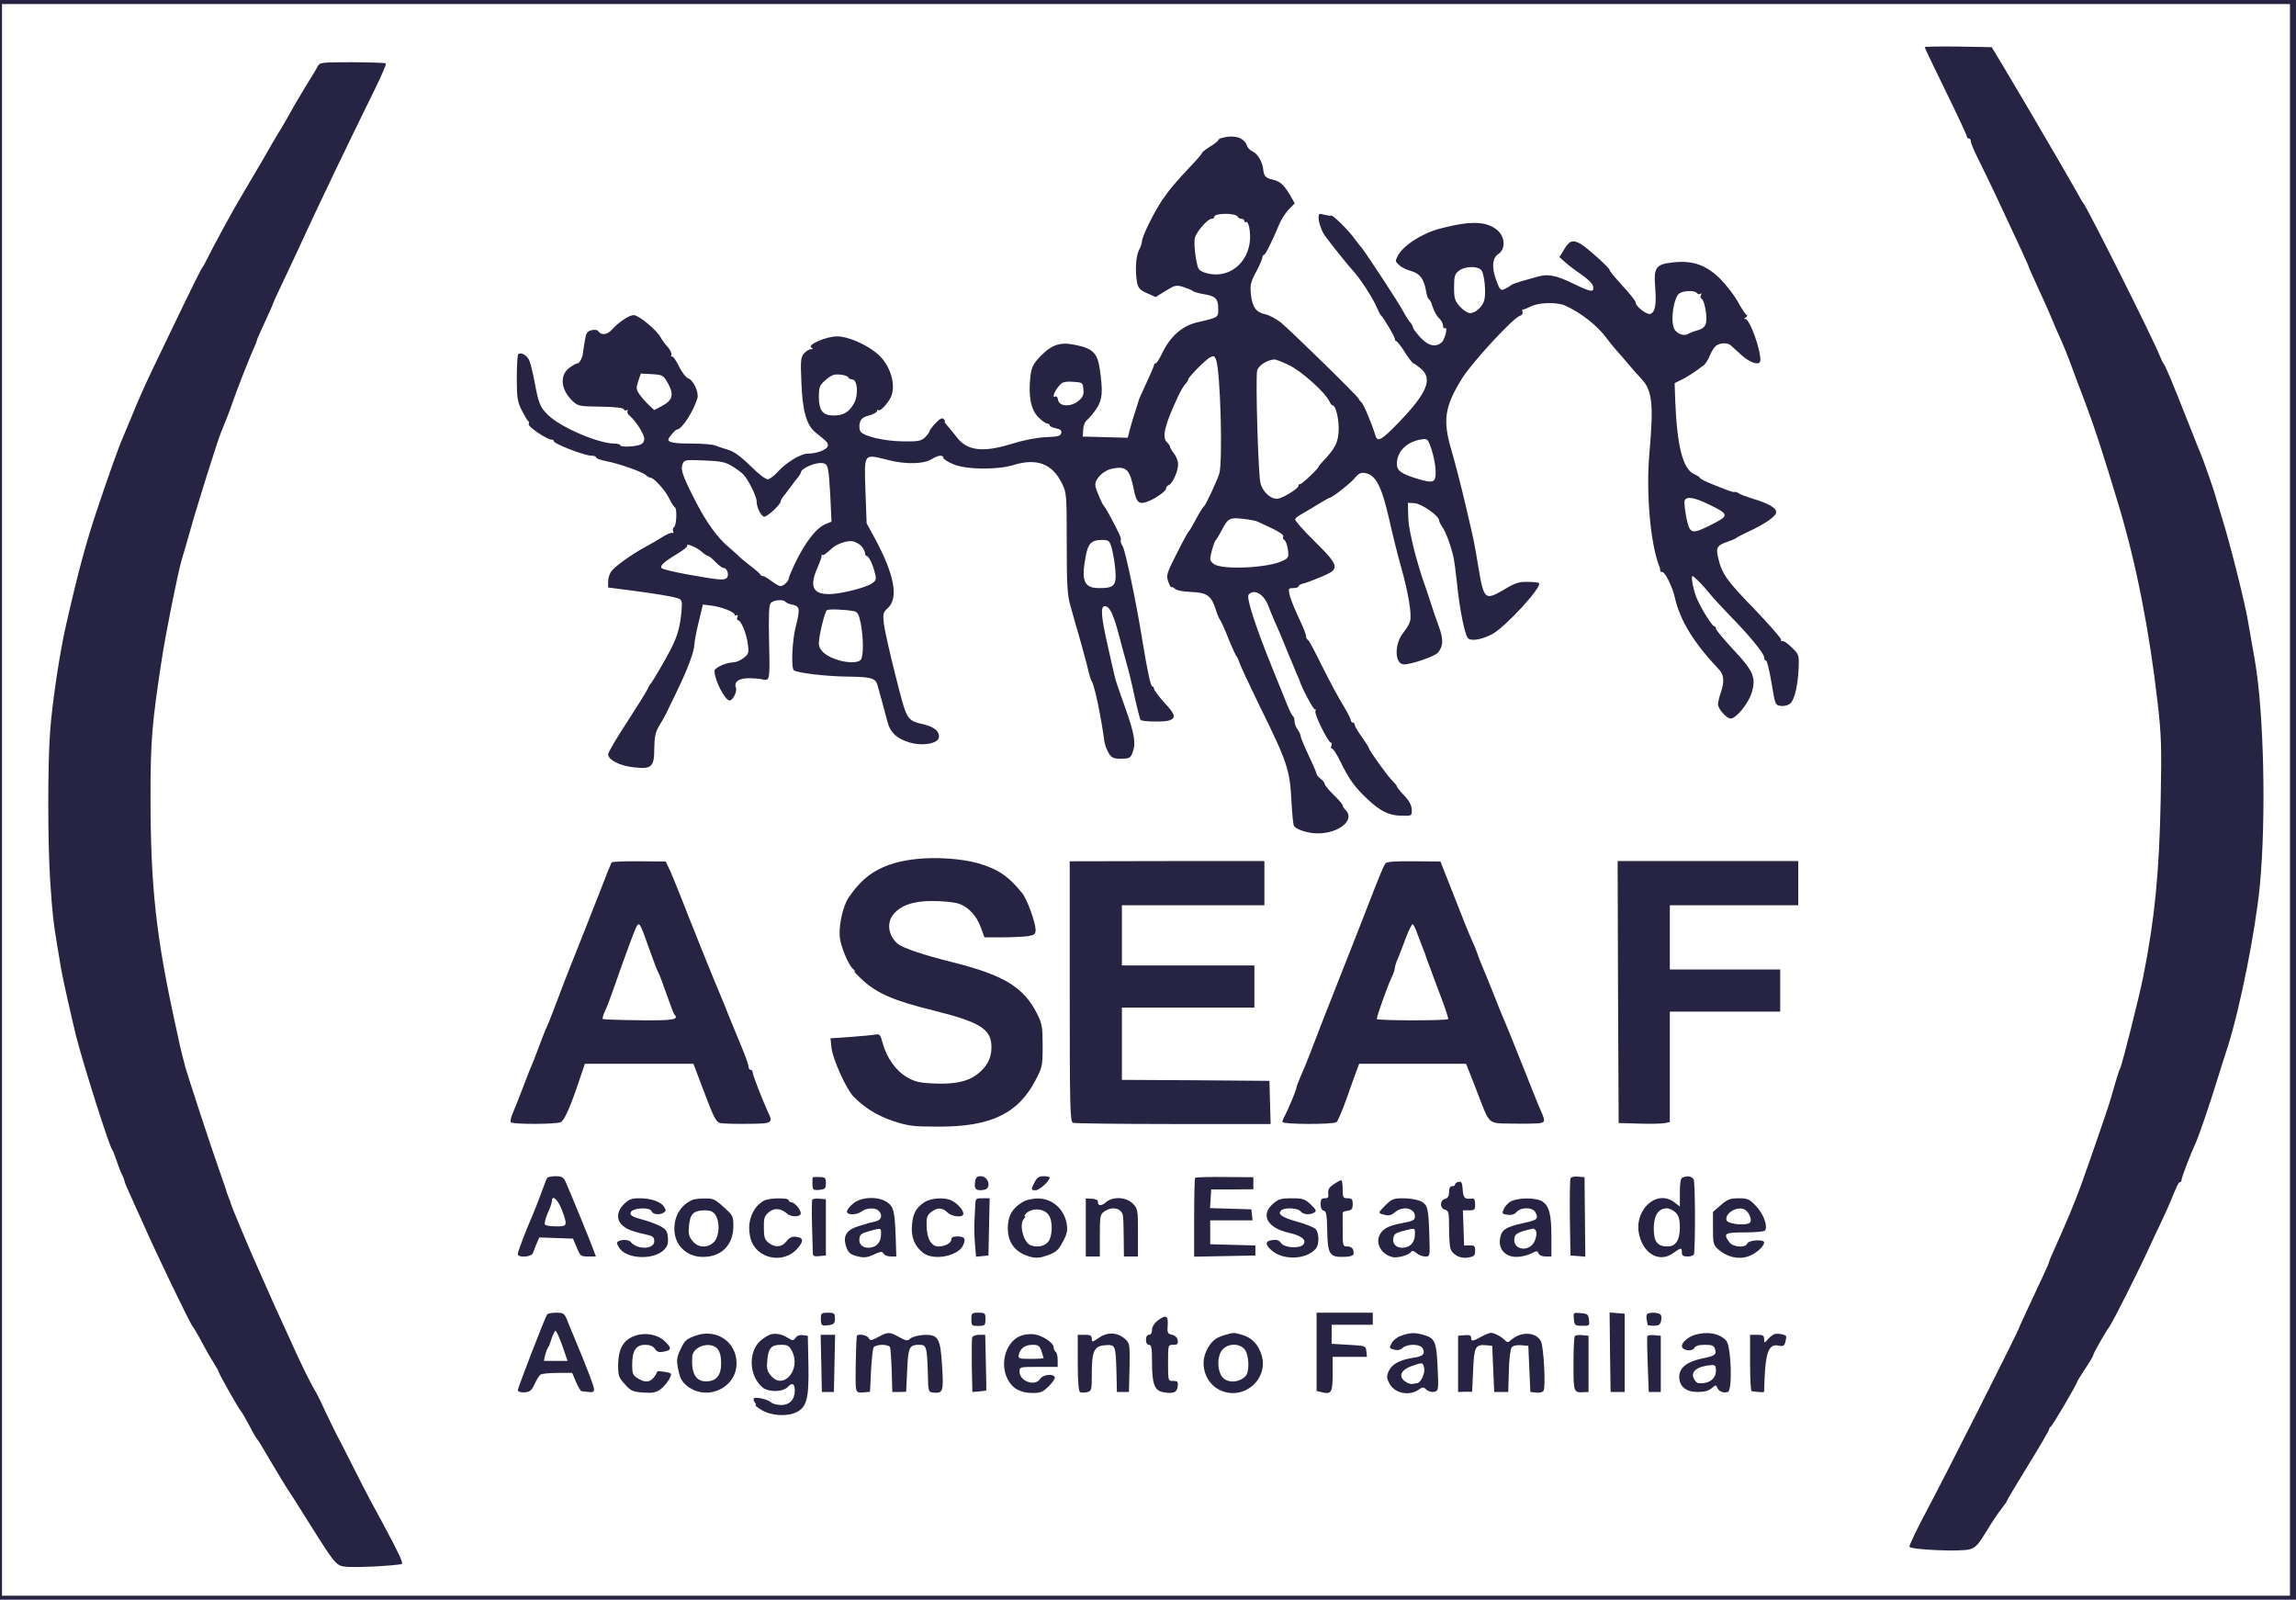<?xml version="1.0" standalone="no"?>
<!DOCTYPE svg PUBLIC "-//W3C//DTD SVG 20010904//EN"
 "http://www.w3.org/TR/2001/REC-SVG-20010904/DTD/svg10.dtd">
<svg version="1.0" xmlns="http://www.w3.org/2000/svg"
 width="1144pt" height="797pt" viewBox="0 0 1144 797"
 preserveAspectRatio="xMidYMid meet">

<g transform="translate(0,797) scale(0.1,-0.1)"
fill="#272343" stroke="none">
<path d="M0 3985 l0 -3985 5720 0 5720 0 0 3985 0 3985 -5720 0 -5720 0 0
-3985z m11410 0 l0 -3965 -5700 0 -5700 0 0 3965 0 3965 5700 0 5700 0 0
-3965z"/>
<path d="M9590 7735 c0 -3 47 -102 105 -220 58 -118 105 -219 105 -225 0 -5 5
-10 10 -10 6 0 10 -7 10 -15 0 -8 17 -49 39 -92 21 -43 57 -116 79 -163 121
-257 172 -368 172 -374 0 -2 21 -48 46 -103 25 -54 54 -118 64 -143 10 -25 29
-70 43 -100 14 -30 40 -93 57 -140 17 -47 44 -119 60 -160 58 -153 100 -283
179 -546 85 -283 151 -619 192 -979 18 -156 20 -218 15 -470 -7 -374 -30 -604
-87 -890 -21 -105 -106 -442 -115 -457 -5 -7 -35 -107 -49 -158 -7 -28 -113
-334 -148 -430 -32 -87 -69 -176 -133 -318 -13 -29 -24 -55 -24 -58 0 -4 -13
-34 -29 -68 -73 -156 -121 -259 -121 -262 0 -10 -369 -740 -454 -899 -53 -99
-94 -185 -92 -191 6 -15 254 -26 300 -13 29 8 43 23 82 87 25 42 59 93 75 113
16 20 29 39 29 42 0 3 47 82 105 176 58 94 105 175 105 180 0 5 4 11 8 13 8 3
132 215 132 224 0 3 18 32 40 65 22 33 40 64 40 68 0 8 61 115 77 136 17 21
151 288 202 400 18 39 45 97 61 130 16 33 35 76 43 95 35 86 42 100 49 100 5
0 8 6 8 13 0 11 48 136 70 182 14 30 68 186 106 310 19 61 43 137 54 170 62
195 138 577 160 804 32 336 20 864 -25 1121 -14 80 -30 172 -36 205 -14 84
-92 394 -128 506 -16 52 -31 103 -34 114 -6 23 -54 160 -66 190 -5 11 -38 94
-74 185 -76 193 -110 273 -118 280 -3 3 -11 21 -19 40 -32 82 -365 746 -381
760 -3 3 -19 30 -35 60 -25 45 -139 241 -229 394 -11 18 -46 78 -78 132 -32
55 -71 119 -86 144 l-27 45 -167 3 c-92 1 -167 0 -167 -3z"/>
<path d="M1582 7638 c-7 -13 -16 -30 -22 -38 -26 -41 -107 -177 -113 -190 -4
-8 -24 -43 -44 -77 -21 -33 -65 -108 -97 -165 -33 -56 -79 -134 -102 -173 -41
-68 -137 -244 -172 -315 -9 -19 -19 -37 -22 -40 -6 -5 -54 -102 -185 -375
-100 -206 -124 -260 -169 -370 -20 -49 -41 -99 -46 -110 -14 -30 -73 -194
-123 -345 -57 -169 -94 -304 -157 -580 -31 -132 -70 -392 -80 -530 -13 -167
-12 -566 0 -748 12 -176 15 -200 35 -322 9 -52 18 -108 21 -125 4 -28 57 -263
74 -330 35 -138 167 -554 180 -565 3 -3 12 -25 20 -50 8 -25 20 -56 27 -70 7
-14 13 -29 13 -33 0 -5 14 -39 31 -75 17 -37 46 -101 64 -142 60 -137 235
-501 246 -510 3 -3 22 -34 41 -70 19 -36 46 -84 61 -107 15 -24 27 -45 27 -49
0 -7 101 -186 110 -194 5 -5 25 -39 57 -100 10 -19 21 -37 24 -40 3 -3 14 -18
23 -35 10 -16 27 -46 39 -66 12 -20 36 -60 54 -90 18 -30 37 -61 43 -69 6 -8
32 -49 58 -91 149 -238 166 -262 193 -277 18 -10 58 -11 164 -7 77 4 143 10
147 13 7 7 -10 44 -89 192 -25 47 -58 108 -73 135 -15 28 -52 100 -82 160 -31
61 -67 133 -82 160 -14 28 -39 79 -56 115 -16 36 -35 74 -41 85 -29 49 -63
117 -99 195 -21 47 -54 119 -73 160 -19 41 -52 113 -72 160 -21 47 -48 108
-60 135 -29 64 -125 293 -125 299 0 3 -5 17 -12 33 -6 15 -12 33 -13 39 -2 5
-19 55 -38 110 -33 92 -153 458 -164 499 -1 6 -7 28 -13 50 -6 22 -22 92 -35
155 -98 446 -125 692 -125 1145 0 272 7 360 55 673 19 129 82 442 100 502 8
25 28 95 45 155 32 115 136 446 151 480 20 49 42 103 56 145 20 60 81 214 104
267 11 23 19 44 19 48 0 3 18 44 40 91 22 47 40 88 40 91 0 2 20 46 44 96 24
51 55 117 69 147 120 261 260 552 398 832 31 64 55 119 51 122 -3 3 -78 6
-167 6 -158 0 -162 -1 -173 -22z"/>
<path d="M6088 7283 c-10 -2 -18 -8 -18 -11 0 -4 -18 -18 -40 -32 -22 -14 -40
-27 -40 -31 0 -3 -21 -29 -47 -56 -86 -91 -114 -124 -153 -181 -42 -63 -100
-181 -100 -204 0 -9 -7 -29 -15 -44 -16 -30 -20 -108 -9 -164 6 -26 15 -36 50
-51 l42 -19 50 31 c47 29 53 30 89 19 21 -7 43 -16 48 -21 6 -4 31 -11 55 -15
57 -9 70 -23 70 -73 0 -43 2 -42 -105 -67 -75 -17 -136 -72 -175 -155 -13 -27
-27 -49 -32 -49 -4 0 -8 -4 -8 -9 0 -4 -17 -44 -37 -87 -20 -43 -37 -81 -38
-84 0 -3 -8 -27 -17 -55 -9 -27 -22 -69 -28 -93 l-11 -43 -112 3 -112 3 2 34
c1 21 9 41 21 50 11 9 31 34 46 56 29 44 32 84 16 194 -11 81 -35 105 -119
122 -78 17 -120 3 -178 -57 -35 -37 -43 -52 -49 -100 -11 -94 2 -164 38 -201
18 -18 38 -33 45 -33 7 0 13 -4 13 -9 0 -5 14 -11 31 -15 22 -4 30 -11 27 -23
-3 -15 -16 -19 -77 -21 -45 -2 -112 -15 -169 -33 -145 -45 -223 -35 -275 33
-12 16 -32 40 -44 54 -12 13 -19 24 -16 24 4 0 2 5 -5 12 -8 8 -19 3 -42 -22
-16 -17 -30 -36 -30 -41 0 -4 -10 -17 -22 -29 -19 -17 -34 -20 -107 -19 -95 1
-198 25 -214 50 -5 9 -7 28 -3 42 5 20 16 29 46 37 22 6 40 16 40 22 0 6 3 9
6 5 7 -7 32 15 56 52 40 59 7 177 -67 234 -58 46 -145 82 -195 81 -53 0 -149
-42 -128 -55 10 -7 10 -9 -2 -9 -9 0 -24 -10 -34 -21 -16 -19 -18 -36 -13
-143 5 -144 26 -216 71 -251 57 -45 66 -54 60 -69 -7 -18 -56 -36 -99 -36 -36
0 -109 -45 -152 -93 -16 -18 -37 -33 -46 -35 -10 -2 -45 24 -87 66 -49 48 -82
72 -112 81 -24 7 -53 17 -66 22 -13 5 -63 9 -112 9 -88 0 -120 5 -120 20 0 9
35 50 43 50 24 0 83 91 102 157 8 29 -21 90 -46 98 -11 4 -32 31 -46 60 -15
30 -30 52 -35 49 -4 -3 -6 1 -3 8 3 7 -5 24 -17 38 -13 14 -30 37 -38 52 -22
37 -108 108 -132 108 -23 0 -72 -32 -109 -72 -25 -28 -54 -30 -70 -6 -3 5 -18
6 -32 3 -22 -6 -27 -14 -33 -53 -5 -26 -8 -51 -9 -57 -1 -23 -17 -55 -27 -55
-5 0 -22 -9 -38 -20 -54 -38 -47 -112 15 -170 25 -23 34 -25 138 -26 72 -1
113 -6 115 -13 2 -6 9 -8 14 -5 6 4 8 2 5 -3 -4 -6 1 -17 10 -24 31 -26 73
-92 73 -115 0 -15 -8 -25 -22 -30 -33 -11 -98 -12 -98 -2 0 4 -12 8 -28 8 -80
0 -269 81 -332 143 -39 38 -47 59 -66 162 -8 44 -20 92 -26 107 -10 27 -43 46
-56 33 -4 -4 -7 -57 -7 -118 0 -99 3 -118 25 -162 14 -27 28 -51 32 -53 4 -2
5 -9 2 -15 -4 -13 91 -77 114 -77 7 0 12 -4 12 -9 0 -12 153 -71 184 -71 15 0
26 -4 26 -9 0 -5 24 -14 53 -19 65 -13 178 -53 195 -69 7 -7 18 -13 23 -13 17
0 75 -64 94 -105 11 -22 23 -41 28 -43 11 -5 8 -90 -4 -97 -6 -4 -8 -14 -5
-22 3 -8 1 -11 -4 -8 -5 3 -29 -7 -52 -22 -24 -15 -63 -38 -88 -51 -59 -32
-141 -90 -162 -116 -10 -12 -18 -35 -18 -52 l0 -31 93 -12 c141 -18 230 -33
255 -42 21 -8 22 -13 17 -71 -8 -77 -20 -118 -53 -183 -31 -59 -94 -168 -103
-175 -3 -3 -8 -13 -12 -22 -3 -9 -49 -82 -101 -163 -53 -80 -96 -154 -96 -163
0 -28 60 -58 129 -65 89 -10 101 2 101 97 1 57 6 79 25 111 14 22 29 49 34 60
5 11 31 65 58 120 50 103 83 192 83 227 0 11 9 59 21 108 l21 88 41 -5 c48 -5
117 -32 117 -45 0 -5 4 -6 10 -3 6 3 7 -1 4 -9 -3 -9 -2 -16 3 -16 15 0 42
-65 49 -118 6 -45 4 -51 -21 -70 -15 -12 -38 -22 -52 -22 -34 0 -93 -27 -93
-42 0 -46 52 -148 76 -148 15 0 38 46 31 63 -12 31 17 50 73 48 29 -1 56 -4
60 -6 5 -3 15 -3 22 0 12 5 14 37 10 185 -3 135 -1 184 8 195 13 16 65 21 74
6 3 -4 19 -11 36 -14 35 -8 37 -21 15 -108 -18 -69 -24 -204 -10 -218 14 -13
160 -31 270 -32 112 -1 137 -8 146 -39 12 -40 36 -131 50 -183 14 -57 48 -88
114 -107 64 -18 139 -4 143 26 4 29 -21 51 -71 64 -91 22 -87 15 -144 240 -29
113 -55 230 -59 261 -6 52 -4 58 20 80 54 50 32 166 -63 343 l-43 79 -6 162
c-6 191 -11 184 114 153 89 -23 179 -20 219 6 28 18 55 21 55 5 0 -5 21 -20
48 -31 61 -28 219 -30 301 -5 116 36 194 7 242 -91 23 -46 24 -55 24 -297 0
-213 3 -260 19 -315 10 -36 19 -69 21 -75 1 -5 4 -17 7 -25 8 -23 57 -201 64
-235 4 -16 10 -34 14 -40 13 -18 45 -169 63 -301 3 -17 13 -43 22 -58 14 -22
25 -26 61 -26 39 0 46 3 56 28 19 47 12 93 -36 227 -26 72 -49 140 -51 151 -3
12 -19 81 -35 154 -34 149 -38 200 -15 200 23 0 42 -38 69 -140 14 -52 32
-122 42 -155 9 -33 20 -78 25 -100 16 -78 38 -167 42 -172 9 -9 122 -11 144
-2 34 13 29 30 -27 90 -27 30 -49 60 -50 67 0 6 -4 12 -8 12 -9 0 -24 70 -52
240 -28 176 -83 437 -96 458 -8 12 -12 26 -10 31 5 8 -11 42 -62 136 -10 17
-19 32 -22 35 -4 3 -16 27 -27 55 -17 38 -19 54 -11 70 17 32 48 54 83 61 68
12 84 -4 105 -108 12 -62 26 -73 68 -57 39 15 92 52 92 65 0 7 6 14 13 17 19
7 47 69 47 104 0 15 -9 39 -20 53 -11 14 -20 29 -20 33 0 5 -7 16 -16 24 -26
26 -10 88 58 233 12 25 28 51 35 58 7 7 13 17 13 21 0 11 85 97 108 110 19 10
23 9 31 -11 22 -57 34 -511 16 -568 -11 -35 -66 -153 -74 -160 -8 -7 -27 -37
-52 -85 -12 -22 -24 -42 -28 -45 -3 -3 -30 -52 -59 -110 -50 -98 -52 -107 -41
-138 6 -18 14 -31 16 -28 3 3 11 -1 18 -8 7 -7 41 -14 77 -15 80 -3 102 -17
124 -83 9 -29 20 -55 24 -58 3 -3 22 -43 40 -90 19 -47 38 -87 41 -90 3 -3 10
-16 14 -30 4 -14 49 -110 100 -215 141 -286 152 -320 160 -483 3 -53 8 -105
11 -114 6 -19 69 -40 119 -40 107 0 188 67 140 116 -8 8 -15 18 -15 23 0 5
-20 29 -45 53 -25 24 -45 49 -45 55 0 6 -9 17 -20 25 -11 8 -20 19 -20 24 0 5
-18 47 -40 93 -22 47 -40 90 -40 97 0 7 -7 21 -15 32 -8 10 -15 29 -15 41 0
12 -4 23 -8 25 -4 2 -17 28 -29 58 -12 30 -45 111 -73 180 -84 207 -131 352
-119 367 27 32 77 3 99 -57 7 -19 23 -57 35 -85 13 -27 39 -90 59 -140 21 -49
42 -101 48 -115 7 -14 12 -27 13 -30 7 -30 70 -148 76 -144 5 3 6 -1 3 -9 -6
-16 64 -157 77 -157 5 0 6 -7 3 -15 -4 -8 -2 -15 3 -15 6 0 25 -30 43 -67 41
-85 71 -126 134 -185 65 -61 109 -82 171 -82 50 -1 50 -1 49 31 -1 22 -13 44
-38 70 -20 21 -36 41 -36 45 0 4 -11 17 -24 30 -24 23 -116 152 -116 162 0 3
-16 28 -35 55 -19 26 -35 53 -35 60 0 6 -4 11 -10 11 -5 0 -10 6 -10 13 0 6
-18 41 -40 77 -22 36 -68 121 -102 190 -34 69 -65 128 -70 131 -6 3 -10 10
-10 15 -1 15 -9 37 -43 109 -18 39 -36 85 -40 103 -6 30 -5 32 19 32 14 0 26
4 26 9 0 5 12 12 28 15 15 4 55 19 90 34 89 38 87 51 -38 175 -56 55 -99 104
-97 110 2 6 16 17 33 26 16 9 53 31 82 49 29 17 54 32 57 32 12 0 104 72 126
99 19 23 30 28 52 24 52 -10 80 -64 117 -223 18 -80 45 -190 61 -245 35 -124
54 -235 45 -268 -3 -14 -17 -39 -31 -55 -49 -58 -48 -162 1 -162 37 0 150 39
167 57 28 31 30 66 7 129 -12 32 -32 91 -44 129 -13 39 -25 77 -29 85 -14 37
-47 150 -57 195 -20 87 -23 109 -24 160 l-1 50 33 -2 c33 -1 122 -63 122 -85
0 -5 8 -22 18 -36 17 -25 42 -93 55 -152 3 -14 11 -72 17 -130 12 -122 38
-249 53 -268 14 -18 66 -10 121 18 65 34 252 237 234 255 -3 3 -28 6 -56 6
-43 1 -62 -5 -112 -35 -102 -60 -106 -57 -134 109 -22 133 -19 117 -64 310
-22 94 -54 217 -71 275 -43 146 -33 214 52 352 49 80 255 303 289 314 11 3 17
12 14 20 -3 7 -2 13 2 12 4 -1 21 6 39 15 38 20 129 23 170 5 78 -34 164 -102
208 -163 11 -15 31 -40 45 -56 14 -15 41 -46 60 -69 19 -23 49 -57 67 -76 56
-58 63 -127 41 -375 -17 -195 5 -447 49 -559 4 -8 5 -18 5 -22 -1 -5 4 -8 11
-8 14 0 51 -77 62 -127 26 -115 93 -224 222 -361 22 -23 25 -58 9 -106 -9 -26
-16 -55 -16 -65 0 -22 43 -71 63 -71 27 0 87 73 104 126 24 78 11 110 -92 219
-46 50 -85 96 -85 103 0 6 -4 12 -9 12 -9 0 -58 76 -83 131 -18 36 -35 119
-25 119 7 0 55 -49 87 -89 14 -18 59 -66 100 -109 94 -95 170 -188 170 -207 0
-7 4 -15 10 -17 5 -1 17 -52 27 -112 18 -108 18 -109 47 -113 17 -2 36 3 47
13 21 19 38 93 41 181 2 60 1 63 -35 98 -20 20 -41 34 -46 31 -5 -3 -8 0 -7 8
0 7 -61 77 -137 156 -135 139 -159 173 -177 255 -11 47 -3 59 48 76 20 7 39
15 42 18 3 3 29 17 59 31 85 39 141 78 141 98 0 22 -37 43 -115 67 -33 10 -65
22 -71 27 -7 5 -16 8 -20 7 -10 -2 -22 2 -111 38 -35 14 -63 28 -63 32 0 3
-13 12 -29 19 -56 25 -85 139 -94 365 l-3 88 30 15 c29 13 79 46 117 76 8 7
22 29 29 48 8 19 21 40 30 47 19 15 57 17 73 3 7 -6 32 -29 55 -50 43 -39 91
-53 93 -27 4 49 -52 207 -74 207 -8 0 -7 4 2 9 7 5 9 10 4 12 -6 2 -25 31 -43
64 -18 33 -59 86 -90 117 -69 68 -136 91 -232 81 -87 -9 -99 -25 -91 -122 7
-90 0 -126 -24 -135 -16 -6 -73 37 -73 56 0 8 -24 39 -70 89 -39 43 -60 69
-60 74 0 11 -117 115 -146 131 -39 21 -55 15 -82 -31 l-22 -36 28 -25 c15 -14
52 -42 82 -62 34 -24 56 -46 58 -60 5 -30 -10 -28 -97 14 -88 43 -129 51 -182
35 -21 -6 -58 -16 -81 -23 -24 -7 -45 -15 -48 -18 -3 -3 -15 -11 -27 -17 -25
-14 -30 -10 -50 47 -21 59 -17 105 12 124 38 25 35 86 -5 120 -54 45 -136 47
-289 6 -88 -24 -181 -84 -207 -136 -13 -24 -12 -28 8 -45 11 -11 38 -24 58
-29 44 -12 65 -39 75 -98 4 -23 10 -42 14 -42 4 0 13 -17 19 -38 7 -21 21 -47
32 -57 11 -10 20 -27 20 -37 0 -11 4 -16 10 -13 16 10 -1 -59 -18 -72 -31 -25
-68 -15 -106 27 -20 22 -36 44 -36 49 0 5 -6 16 -12 23 -7 7 -24 33 -37 58
-24 45 -198 310 -210 320 -3 3 -19 23 -35 45 -32 43 -107 117 -114 111 -2 -2
-17 0 -33 4 -26 8 -29 6 -29 -15 0 -23 16 -69 32 -90 40 -54 114 -146 138
-172 37 -40 102 -140 120 -185 8 -18 17 -35 20 -38 13 -11 70 -108 70 -118 0
-7 3 -12 8 -12 4 -1 23 -25 42 -55 19 -30 38 -55 42 -55 3 0 20 -12 37 -26 61
-51 33 -121 -111 -270 -82 -85 -104 -98 -114 -66 -19 62 -58 155 -70 167 -8 7
-14 16 -14 18 0 9 -344 345 -389 381 -25 19 -59 37 -76 40 -46 9 -65 36 -72
98 -5 48 -2 62 26 114 17 32 31 65 31 72 0 6 3 12 8 12 7 0 44 75 77 155 9 22
30 54 46 71 l30 31 -22 39 c-31 53 -50 70 -87 79 -35 7 -45 18 -48 52 -4 37
-28 77 -52 88 -12 5 -25 18 -28 27 -13 42 -62 58 -126 41z m80 -394 c2 -5 10
-9 18 -9 8 0 14 -5 14 -11 0 -5 4 -8 9 -5 5 3 11 -8 15 -25 29 -147 -80 -265
-212 -230 -31 9 -41 17 -46 39 -12 49 -18 114 -12 138 8 30 64 94 82 94 8 0
14 4 14 9 0 21 111 21 118 0z m1213 -265 c15 -18 24 -111 15 -148 -8 -33 -44
-66 -71 -66 -12 0 -35 15 -51 33 -25 28 -29 40 -29 95 0 55 3 66 24 83 29 23
93 25 112 3z m1074 -114 c4 -6 11 -7 17 -4 7 5 8 2 3 -6 -4 -7 -3 -15 4 -19
14 -9 29 -89 21 -121 -4 -17 -16 -28 -40 -35 -19 -5 -41 -14 -48 -18 -22 -15
-62 2 -72 29 -17 44 0 152 27 172 20 15 79 16 88 2z m-2031 -360 c61 -29 180
-136 200 -180 5 -11 12 -20 17 -20 13 0 29 -61 29 -111 0 -70 -14 -99 -77
-166 -13 -13 -23 -26 -23 -28 0 -9 -85 -89 -92 -87 -5 1 -8 -2 -8 -8 0 -13
-68 -56 -100 -64 -35 -7 -79 32 -90 79 -11 48 -25 526 -16 559 6 25 50 53 85
55 7 1 41 -12 75 -29z m-3094 -93 c29 -55 21 -82 -34 -111 l-36 -19 -26 24
c-14 13 -35 37 -46 52 -19 26 -19 33 -8 68 l13 38 56 -3 c55 -4 56 -5 81 -49z
m898 31 c2 -4 10 -8 17 -8 27 0 34 -73 11 -118 -24 -44 -52 -62 -101 -62 -56
0 -75 24 -75 95 0 43 4 55 28 77 15 14 36 28 47 31 25 5 69 -3 73 -15z m1170
-57 c3 -27 -2 -39 -24 -58 -38 -32 -97 -29 -102 5 -2 12 -8 20 -13 17 -17 -11
-9 20 14 48 19 24 28 27 72 25 49 -3 50 -4 53 -37z m1755 -406 c2 -60 -9 -65
-92 -40 -80 25 -101 40 -101 74 0 64 53 114 130 123 22 3 27 -3 43 -52 10 -30
19 -77 20 -105z m-3508 24 c22 -13 48 -32 58 -42 25 -25 67 -110 67 -135 0
-28 20 -70 36 -76 13 -5 84 60 84 77 0 4 5 13 10 20 6 7 24 30 40 52 16 22 34
45 40 52 5 7 10 15 10 18 0 22 78 55 112 47 24 -5 27 -20 35 -162 l6 -129 -25
-10 c-50 -19 -105 -90 -160 -204 -15 -33 -28 -63 -28 -69 0 -13 -26 -38 -41
-38 -7 0 -27 11 -45 25 -18 14 -37 25 -42 25 -6 0 -12 3 -14 8 -1 4 -23 23
-48 42 -25 19 -55 44 -66 56 -12 11 -32 29 -45 40 -50 40 -110 122 -162 224
-66 129 -77 159 -66 188 8 21 12 22 106 18 81 -3 105 -7 138 -27z m4865 -190
c110 -53 110 -57 5 -109 -87 -43 -96 -40 -113 43 -7 38 -11 75 -8 83 8 22 46
17 116 -17z m-2241 -89 c9 -4 42 -20 74 -35 32 -15 54 -31 51 -37 -4 -6 -1
-14 5 -18 7 -4 15 -25 18 -48 5 -37 3 -42 -24 -55 -71 -37 -307 -48 -346 -16
-20 16 -21 20 -9 65 7 27 16 51 20 54 4 3 16 23 27 44 33 64 41 69 108 61 33
-3 67 -10 76 -15z m-1976 -122 c9 -11 17 -26 17 -34 0 -8 4 -14 8 -14 11 0 32
-44 42 -88 7 -28 5 -35 -16 -49 -33 -22 -159 -53 -213 -53 -82 0 -99 39 -57
134 13 30 22 57 20 60 -2 3 -1 4 2 2 6 -5 16 2 49 32 25 23 79 41 105 35 14
-3 33 -14 43 -25z m1246 -8 c6 -22 15 -70 18 -106 7 -81 -4 -94 -80 -94 -76 0
-91 35 -67 161 12 62 29 79 80 79 34 0 38 -3 49 -40z m-2045 -17 c15 -13 30
-23 34 -23 5 0 21 -13 37 -30 16 -16 34 -30 41 -30 19 0 29 -41 13 -51 -16
-11 -41 -8 -199 20 -63 12 -118 25 -123 30 -11 11 9 30 76 71 31 18 54 37 51
41 -9 15 46 -7 70 -28z m762 -298 c17 -4 24 -17 33 -62 14 -74 14 -166 -1
-181 -17 -17 -75 -15 -128 5 -52 19 -80 47 -80 77 0 39 30 160 40 166 11 7 93
3 136 -5z"/>
<path d="M4564 3690 c-128 -14 -216 -53 -284 -126 -25 -27 -54 -66 -63 -86
-24 -51 -39 -136 -32 -183 7 -48 44 -135 65 -152 8 -7 12 -13 8 -13 -4 0 14
-19 40 -43 73 -67 160 -104 352 -151 236 -59 290 -93 290 -184 0 -55 -23 -98
-72 -135 -47 -36 -114 -50 -216 -45 -72 3 -95 9 -134 32 -54 31 -101 98 -120
169 -10 40 -16 47 -33 43 -11 -2 -67 -8 -124 -12 l-103 -7 5 -48 c7 -57 72
-202 108 -240 52 -56 122 -99 202 -125 73 -24 98 -27 222 -27 262 -1 399 65
486 234 32 61 34 70 34 169 0 95 -3 110 -28 160 -67 132 -164 191 -417 255
-146 36 -255 73 -277 93 -47 40 -56 103 -23 145 37 46 99 68 194 68 47 0 103
-5 125 -11 52 -14 96 -59 118 -121 l18 -49 90 0 c49 0 107 3 128 6 32 6 37 10
37 33 -1 36 -43 152 -66 180 -68 85 -121 121 -220 150 -81 23 -210 32 -310 21z"/>
<path d="M3047 3673 c-3 -5 -29 -69 -57 -143 -29 -74 -84 -214 -122 -309 -39
-96 -83 -211 -99 -255 -17 -44 -36 -94 -44 -111 -8 -16 -25 -60 -39 -98 -14
-37 -31 -82 -39 -100 -8 -17 -28 -70 -46 -117 -18 -47 -39 -100 -47 -118 -8
-18 -12 -38 -9 -43 7 -11 221 -11 248 0 19 7 52 83 97 220 l24 71 270 0 271 0
55 -145 c46 -122 58 -145 78 -150 13 -3 75 -5 138 -4 125 1 127 3 99 62 -28
62 -75 182 -75 195 0 6 -4 12 -10 12 -5 0 -10 6 -10 14 0 8 -11 41 -24 73 -13
32 -45 110 -71 173 -25 63 -50 124 -55 135 -13 28 -156 384 -191 475 -16 41
-39 96 -50 122 l-22 46 -132 1 c-74 1 -136 -2 -138 -6z m189 -434 c20 -57 40
-108 44 -114 4 -5 22 -53 40 -105 18 -52 36 -99 40 -104 25 -26 -5 -31 -176
-29 -97 1 -178 4 -181 6 -2 3 2 20 11 39 9 18 27 65 40 103 63 181 106 295
116 316 16 28 18 24 66 -112z"/>
<path d="M5330 3031 c0 -582 2 -649 16 -655 9 -3 234 -6 500 -6 l485 0 -3 108
-3 107 -367 3 -368 2 0 180 0 180 330 0 330 0 0 105 0 105 -330 0 -330 0 0
150 0 150 355 0 355 0 0 110 0 110 -485 0 -485 -1 0 -648z"/>
<path d="M6903 3668 c-11 -16 -23 -44 -108 -263 -36 -93 -87 -222 -112 -285
-64 -162 -119 -302 -153 -392 -16 -43 -39 -98 -50 -122 -11 -25 -20 -49 -20
-54 0 -10 -44 -116 -60 -144 -6 -10 -10 -22 -10 -28 0 -12 249 -13 269 -1 6 4
30 59 52 122 22 63 45 126 51 142 l10 27 267 0 266 0 48 -122 c74 -191 54
-173 187 -176 63 -1 125 0 137 3 24 6 23 11 -12 90 -7 16 -43 107 -80 200 -37
94 -76 188 -85 210 -10 22 -35 83 -55 135 -21 52 -45 113 -55 135 -9 22 -23
56 -29 75 -7 19 -19 49 -27 65 -14 30 -52 126 -121 302 l-36 91 -132 1 c-97 1
-135 -2 -142 -11z m161 -355 c10 -26 21 -57 26 -68 5 -11 13 -33 18 -50 6 -16
33 -90 61 -164 29 -74 49 -136 47 -138 -8 -9 -356 -8 -356 0 0 15 52 160 71
201 11 22 19 46 19 53 0 7 6 27 14 45 8 18 26 66 41 106 15 39 30 70 34 67 5
-2 16 -26 25 -52z"/>
<path d="M8062 3028 l3 -653 105 -3 c58 -2 115 0 128 3 l22 5 0 275 0 275 275
0 275 0 0 105 0 105 -275 0 -275 0 0 160 0 160 320 0 320 0 0 110 0 110 -450
0 -450 0 2 -652z"/>
<path d="M2726 2101 c-3 -4 -17 -41 -32 -82 -15 -41 -35 -92 -45 -114 -29 -66
-69 -171 -69 -183 0 -20 70 -15 76 6 3 9 11 31 18 47 l13 30 84 -3 84 -3 19
-45 c17 -41 20 -44 57 -44 l38 0 -14 38 c-14 39 -110 273 -135 330 -13 28 -20
32 -52 32 -20 0 -39 -4 -42 -9z m73 -157 c30 -81 29 -84 -28 -84 -28 0 -53 4
-56 10 -3 5 3 31 14 56 12 26 21 53 21 60 0 34 29 9 49 -42z"/>
<path d="M4049 2104 c-1 -2 -1 -13 -1 -24 0 -39 2 -41 35 -38 28 3 32 6 32 33
0 27 -3 30 -32 31 -18 1 -33 -1 -34 -2z"/>
<path d="M4858 2079 c-5 -34 6 -43 44 -37 40 5 25 68 -16 68 -19 0 -25 -6 -28
-31z"/>
<path d="M5155 2080 c-19 -37 -19 -40 5 -40 19 0 69 45 70 63 0 4 -13 7 -30 7
-23 0 -33 -7 -45 -30z"/>
<path d="M5955 2102 c-3 -3 -5 -92 -5 -199 l0 -194 153 3 152 3 0 25 0 25
-112 3 -113 3 0 59 0 60 106 0 105 0 -3 28 -3 27 -103 3 -103 3 3 46 3 47 105
0 105 1 0 30 0 30 -142 1 c-78 1 -145 -1 -148 -4z"/>
<path d="M7825 2098 c-3 -8 -4 -97 -3 -198 l3 -185 37 -3 37 -3 -2 198 -2 198
-33 3 c-20 2 -34 -2 -37 -10z"/>
<path d="M8383 2103 c-9 -3 -13 -28 -13 -75 l0 -69 -26 20 c-91 71 -209 -42
-175 -167 24 -93 103 -133 168 -85 39 28 43 28 43 3 0 -16 7 -20 30 -20 17 0
30 6 31 13 7 80 5 356 -2 370 -9 17 -31 21 -56 10z m-33 -175 c15 -16 20 -35
20 -73 0 -64 -20 -95 -62 -95 -50 0 -68 24 -68 90 0 64 23 100 65 100 13 0 33
-10 45 -22z"/>
<path d="M6645 2070 c-22 -15 -29 -26 -27 -45 3 -20 -1 -25 -17 -25 -17 0 -21
-6 -21 -29 0 -19 6 -31 16 -33 12 -2 16 -21 17 -100 2 -114 12 -131 76 -130
51 1 61 7 54 32 -3 13 -14 20 -29 20 -23 0 -24 2 -24 80 0 44 0 83 0 88 0 4
11 8 25 10 20 3 25 9 25 33 0 24 -4 29 -25 29 -23 0 -25 4 -25 45 0 25 -3 45
-7 45 -5 0 -21 -9 -38 -20z"/>
<path d="M7268 2082 c-10 -2 -18 -8 -18 -13 0 -5 -7 -9 -15 -9 -10 0 -15 -10
-15 -29 0 -20 -6 -30 -20 -34 -12 -3 -20 -14 -20 -27 0 -13 8 -24 20 -27 18
-5 20 -14 20 -87 0 -44 3 -91 6 -103 9 -34 50 -56 90 -48 29 5 34 10 34 33 0
24 -4 28 -27 27 l-28 0 -3 88 -3 87 31 0 c27 0 30 3 30 30 0 19 -5 30 -12 29
-40 -5 -47 1 -50 44 -2 34 -6 42 -20 39z"/>
<path d="M3109 1971 c-38 -38 -39 -82 -3 -110 24 -19 48 -27 127 -45 20 -5 27
-12 27 -30 0 -41 -85 -44 -118 -3 -12 14 -58 12 -67 -3 -3 -4 4 -19 15 -33 40
-50 165 -54 216 -6 20 19 24 31 22 62 -3 33 -8 42 -38 58 -19 10 -61 26 -93
34 -45 12 -58 20 -55 33 4 24 95 30 104 8 7 -17 41 -21 62 -7 11 7 11 12 1 28
-16 26 -64 43 -123 43 -39 0 -53 -5 -77 -29z"/>
<path d="M3450 1992 c-57 -25 -90 -79 -90 -144 0 -82 62 -142 146 -140 89 1
146 59 148 149 0 54 -1 57 -48 99 -43 39 -53 44 -94 43 -26 0 -54 -3 -62 -7z
m114 -74 c24 -34 21 -107 -6 -135 -31 -33 -80 -31 -108 5 -18 22 -21 36 -17
76 5 58 24 76 78 76 28 0 42 -6 53 -22z"/>
<path d="M3806 1988 c-60 -34 -87 -112 -66 -189 28 -102 166 -130 235 -47 31
36 28 52 -9 56 -19 3 -33 -4 -47 -22 -24 -31 -58 -33 -90 -7 -19 15 -23 28
-23 74 -1 47 3 59 24 77 26 23 61 21 91 -6 21 -19 69 -18 69 1 0 19 -31 55
-47 55 -7 0 -13 5 -13 10 0 14 -100 12 -124 -2z"/>
<path d="M4047 1993 c-2 -4 -3 -62 -1 -128 2 -66 4 -128 4 -138 0 -15 7 -18
33 -15 l32 3 0 140 0 140 -32 3 c-17 2 -33 -1 -36 -5z"/>
<path d="M4251 1974 c-17 -14 -31 -32 -31 -40 0 -19 49 -18 74 1 24 18 68 19
84 3 21 -21 14 -47 -15 -53 -16 -3 -53 -13 -83 -23 -59 -18 -79 -46 -67 -93
11 -39 22 -50 63 -59 29 -7 47 -5 78 10 35 16 42 16 49 4 4 -8 20 -14 36 -14
l27 0 -3 93 c-5 135 -10 153 -42 177 -44 31 -130 28 -170 -6z m139 -150 c0
-37 -16 -61 -45 -68 -38 -10 -67 10 -63 42 2 22 11 28 48 38 62 17 60 17 60
-12z"/>
<path d="M4607 1981 c-42 -27 -58 -56 -63 -114 -6 -60 14 -108 57 -140 53 -39
173 -15 198 39 15 33 7 44 -30 44 -19 0 -29 -5 -29 -15 0 -18 -31 -35 -64 -35
-35 0 -58 38 -59 101 -2 42 2 54 22 70 30 24 56 24 81 -1 23 -23 80 -28 80 -7
0 18 -29 51 -57 65 -33 18 -104 14 -136 -7z"/>
<path d="M4859 1960 c-1 -22 -3 -59 -4 -82 -1 -24 0 -71 3 -106 l5 -63 31 3
31 3 3 143 3 142 -35 0 c-35 0 -36 -1 -37 -40z"/>
<path d="M5102 1985 c-47 -26 -71 -57 -78 -102 -13 -90 25 -151 108 -174 32
-8 49 -7 88 7 41 15 53 25 75 66 22 40 25 56 20 91 -13 75 -74 128 -148 126
-23 -1 -52 -7 -65 -14z m123 -68 c23 -32 19 -113 -5 -137 -20 -20 -54 -26 -85
-14 -36 14 -59 106 -33 132 7 7 9 12 4 12 -4 0 -1 6 6 14 30 30 90 26 113 -7z"/>
<path d="M5410 1854 l0 -144 35 0 35 0 0 104 c0 97 2 106 22 120 39 28 86 17
93 -20 2 -10 4 -61 4 -111 l1 -93 35 0 35 0 0 119 c0 114 -1 119 -26 145 -34
33 -99 36 -134 6 -23 -20 -40 -19 -40 4 0 8 -13 13 -30 14 l-30 1 0 -145z"/>
<path d="M6342 1972 c-63 -56 -27 -120 80 -144 65 -14 92 -38 70 -60 -20 -20
-94 -14 -109 9 -10 14 -21 18 -43 15 -36 -5 -38 -21 -7 -49 57 -54 177 -50
224 7 17 21 16 78 -2 97 -8 8 -47 24 -87 35 -79 22 -104 38 -85 57 16 16 82
14 97 -4 14 -17 47 -19 69 -6 12 8 8 15 -18 40 -30 28 -40 31 -95 31 -54 0
-66 -4 -94 -28z"/>
<path d="M6903 1965 c-39 -39 -39 -39 -2 -48 19 -5 33 -1 49 13 40 34 100 22
100 -21 0 -18 -10 -23 -70 -34 -60 -11 -90 -27 -105 -56 -23 -44 7 -98 63
-112 26 -6 83 10 94 27 4 7 13 4 26 -7 10 -9 29 -17 43 -17 24 0 24 0 21 97
-4 142 -8 160 -42 178 -16 8 -54 15 -86 15 -51 0 -59 -3 -91 -35z m147 -141
c0 -37 -16 -61 -45 -68 -38 -10 -67 10 -63 42 3 23 10 29 48 39 62 16 60 16
60 -13z"/>
<path d="M7529 1985 c-14 -7 -30 -25 -36 -38 -11 -23 -9 -25 18 -29 20 -3 34
1 46 14 22 25 79 24 93 -1 17 -34 12 -39 -62 -55 -88 -20 -107 -33 -114 -78
-9 -52 28 -91 83 -90 23 0 55 8 72 17 28 14 32 14 37 0 4 -9 18 -15 35 -15
l29 0 0 99 c0 111 -11 153 -45 175 -30 20 -120 20 -156 1z m125 -150 c3 -8 1
-27 -5 -42 -23 -67 -120 -53 -102 15 4 17 32 29 94 41 4 0 9 -6 13 -14z"/>
<path d="M8574 1966 l-39 -34 0 -82 c0 -77 2 -83 28 -106 43 -37 99 -50 146
-34 38 12 81 50 81 70 0 17 -77 12 -84 -5 -9 -24 -72 -19 -90 7 -31 43 -23 48
78 48 52 0 98 4 101 10 14 22 -9 83 -45 121 -33 35 -42 39 -87 39 -42 0 -56
-5 -89 -34z m122 -24 c19 -12 33 -47 25 -61 -12 -20 -115 -11 -119 11 -7 37
60 73 94 50z"/>
<path d="M2726 1421 c-12 -18 -146 -366 -146 -377 0 -7 13 -12 32 -11 28 2 36
8 52 42 10 22 23 43 30 47 6 4 44 8 84 8 l73 0 19 -45 c11 -25 23 -45 27 -46
4 0 20 -2 36 -4 20 -3 27 1 27 13 0 15 -32 99 -100 262 -11 25 -26 62 -34 83
-14 34 -18 37 -55 37 -22 0 -42 -4 -45 -9z m76 -156 l26 -75 -59 0 -59 0 6 28
c4 15 10 32 14 37 4 6 13 27 19 48 7 20 16 37 19 37 4 0 19 -34 34 -75z"/>
<path d="M4090 1402 c0 -37 4 -39 40 -34 25 4 30 9 30 33 0 26 -3 29 -35 29
-32 0 -35 -3 -35 -28z"/>
<path d="M4840 1397 c0 -32 2 -33 35 -33 33 1 35 3 35 34 0 30 -2 32 -35 32
-33 0 -35 -2 -35 -33z"/>
<path d="M6560 1235 l0 -195 25 -6 c49 -12 55 -2 55 91 l0 85 86 0 85 0 -3 28
c-3 27 -4 27 -88 32 l-85 5 0 48 0 47 103 0 102 0 0 30 0 30 -140 0 -140 0 0
-195z"/>
<path d="M7842 1398 c3 -31 5 -33 41 -33 36 -1 38 0 34 30 -3 27 -7 30 -41 33
-37 3 -37 3 -34 -30z"/>
<path d="M8022 1233 l3 -198 35 0 35 0 0 195 0 195 -38 3 -37 3 2 -198z"/>
<path d="M8206 1422 c-3 -5 -3 -17 -1 -28 2 -10 4 -21 4 -24 1 -3 15 -5 31 -5
23 0 32 5 36 22 3 12 3 27 -1 32 -7 13 -62 15 -69 3z"/>
<path d="M5766 1389 c-15 -12 -26 -30 -26 -45 0 -15 -6 -24 -15 -24 -9 0 -15
-9 -15 -25 0 -16 6 -25 15 -25 12 0 15 -16 15 -84 0 -110 12 -144 55 -152 51
-9 70 -2 73 29 3 23 0 27 -22 27 -26 0 -26 0 -26 90 0 90 0 90 26 90 20 0 25
4 22 22 -2 14 -12 24 -28 28 -22 5 -25 10 -22 48 4 49 -10 54 -52 21z"/>
<path d="M3177 1319 c-69 -19 -97 -63 -97 -156 0 -47 4 -58 34 -90 29 -33 39
-37 92 -41 49 -3 63 0 87 18 15 12 34 34 42 50 14 28 14 28 -21 35 -20 3 -37
5 -38 3 -24 -52 -52 -63 -95 -37 -28 17 -31 23 -31 72 0 68 19 97 65 97 23 0
39 -7 48 -20 11 -16 21 -19 45 -14 40 8 40 18 2 54 -31 29 -87 41 -133 29z"/>
<path d="M3470 1317 c-51 -18 -58 -24 -81 -73 -18 -40 -19 -52 -9 -100 9 -43
18 -59 46 -81 99 -75 244 -7 244 115 0 105 -98 173 -200 139z m105 -67 c11
-13 18 -36 18 -70 1 -61 -23 -91 -72 -92 -54 -2 -77 39 -72 123 3 51 90 79
126 39z"/>
<path d="M3844 1323 c-12 -2 -35 -16 -53 -31 -64 -54 -60 -177 8 -234 30 -25
102 -24 126 2 22 24 35 17 35 -18 0 -45 -26 -72 -67 -72 -20 0 -44 6 -52 14
-18 15 -75 28 -85 19 -3 -3 -1 -12 5 -20 6 -7 8 -13 3 -13 -5 0 9 -12 31 -25
47 -29 129 -34 175 -10 50 26 61 69 58 234 l-3 146 -24 3 c-15 3 -30 -3 -37
-13 -11 -15 -15 -15 -36 -2 -29 19 -57 25 -84 20z m102 -84 c48 -93 -45 -199
-106 -121 -18 21 -21 36 -17 74 5 61 20 78 68 78 33 0 41 -4 55 -31z"/>
<path d="M4376 1309 c-35 -19 -40 -19 -48 -5 -9 16 -57 23 -59 9 -5 -54 -8
-244 -4 -261 5 -19 11 -22 38 -19 l32 3 5 105 c3 57 9 110 13 117 5 6 24 12
43 12 19 0 36 -6 39 -12 2 -7 6 -60 8 -118 l3 -105 35 0 34 1 5 107 c5 116 10
127 62 127 34 0 37 -11 41 -140 2 -93 2 -95 27 -98 49 -5 52 5 44 131 -8 141
-19 160 -93 156 -25 -1 -54 -9 -64 -17 -16 -14 -21 -13 -56 6 -48 27 -57 27
-105 1z"/>
<path d="M5092 1317 c-77 -24 -114 -136 -71 -219 24 -46 63 -68 125 -68 39 0
51 5 81 35 19 19 32 39 28 45 -11 18 -59 11 -73 -10 -24 -39 -102 -12 -102 36
0 24 1 24 95 24 l95 0 0 34 c0 19 -4 38 -10 41 -5 3 -10 14 -10 23 0 21 -55
58 -95 64 -16 3 -45 1 -63 -5z m97 -78 c6 -18 11 -34 11 -35 0 -2 -29 -4 -64
-4 -61 0 -64 1 -59 23 8 31 31 47 69 47 27 0 34 -5 43 -31z"/>
<path d="M5477 1306 c-35 -24 -37 -24 -37 -6 0 16 -7 20 -35 20 l-35 0 0 -139
c0 -88 4 -142 11 -146 5 -4 21 -4 35 -1 23 6 24 9 24 94 0 112 12 136 67 140
51 4 52 1 56 -138 l2 -95 30 0 30 0 3 121 c2 114 1 121 -20 141 -38 35 -87 39
-131 9z"/>
<path d="M6100 1318 c-46 -13 -69 -34 -91 -83 -31 -70 0 -157 68 -190 119 -58
250 56 207 180 -17 49 -47 80 -93 94 -44 13 -44 13 -91 -1z m101 -70 c23 -28
26 -112 5 -134 -38 -38 -102 -35 -123 6 -20 40 -16 100 9 127 29 31 83 31 109
1z"/>
<path d="M6981 1315 c-19 -6 -40 -23 -47 -37 -13 -24 -12 -26 12 -32 17 -5 32
-2 43 9 25 21 88 20 100 -3 14 -27 1 -40 -49 -47 -66 -10 -106 -32 -121 -67
-11 -26 -10 -35 5 -63 26 -47 98 -61 144 -29 21 15 25 15 40 0 10 -9 27 -13
39 -10 21 6 21 10 16 122 -6 130 -13 145 -72 162 -44 12 -66 11 -110 -5z m115
-160 c6 -24 -16 -74 -34 -76 -4 0 -15 -2 -24 -4 -10 -2 -28 5 -39 14 -32 25
-18 56 34 75 56 19 56 20 63 -9z"/>
<path d="M7380 1310 c-43 -24 -50 -24 -50 -4 0 11 -8 14 -32 12 l-33 -3 0
-140 0 -140 35 1 35 0 5 108 c5 117 11 128 65 124 l30 -3 5 -115 5 -115 35 0
35 0 3 104 c1 59 8 111 14 118 7 9 26 13 47 11 l36 -3 5 -115 5 -115 29 -3
c16 -2 32 2 37 9 11 18 1 219 -13 246 -24 48 -100 51 -149 7 -14 -13 -19 -13
-31 -1 -18 19 -54 37 -70 37 -7 -1 -29 -9 -48 -20z"/>
<path d="M8446 1320 c-34 -10 -66 -38 -66 -56 0 -22 51 -30 62 -10 6 11 23 16
53 16 36 0 45 -4 50 -21 9 -28 1 -34 -68 -48 -73 -16 -110 -46 -110 -90 0 -49
33 -76 92 -76 34 0 55 6 70 19 18 16 21 17 27 3 7 -19 31 -29 53 -22 24 7 17
229 -8 256 -33 36 -94 47 -155 29z m104 -178 c0 -42 -36 -68 -87 -63 -7 0 -17
10 -23 22 -19 35 17 63 88 68 18 1 22 -4 22 -27z"/>
<path d="M8840 1323 c-8 -4 -23 -15 -32 -26 -18 -20 -18 -20 -18 1 0 18 -6 22
-35 22 l-35 0 0 -140 c0 -77 3 -141 8 -141 41 -6 62 -7 62 -1 4 190 19 239 72
228 23 -5 29 -2 34 20 4 14 5 26 3 28 -10 9 -45 14 -59 9z"/>
<path d="M4092 1178 l3 -143 30 0 30 0 3 143 3 142 -36 0 -36 0 3 -142z"/>
<path d="M4844 1307 c-2 -7 -3 -71 -2 -143 l3 -129 34 3 c19 1 35 4 35 5 1 1
0 64 -2 140 l-3 137 -30 0 c-16 0 -32 -6 -35 -13z"/>
<path d="M7847 1314 c-4 -4 -7 -67 -7 -140 0 -140 1 -143 50 -140 l25 1 0 140
0 140 -30 3 c-17 2 -34 0 -38 -4z"/>
<path d="M8208 1313 c-2 -4 -1 -69 2 -143 l5 -135 30 0 30 0 0 140 0 140 -32
3 c-17 2 -33 -1 -35 -5z"/>
</g>
</svg>
